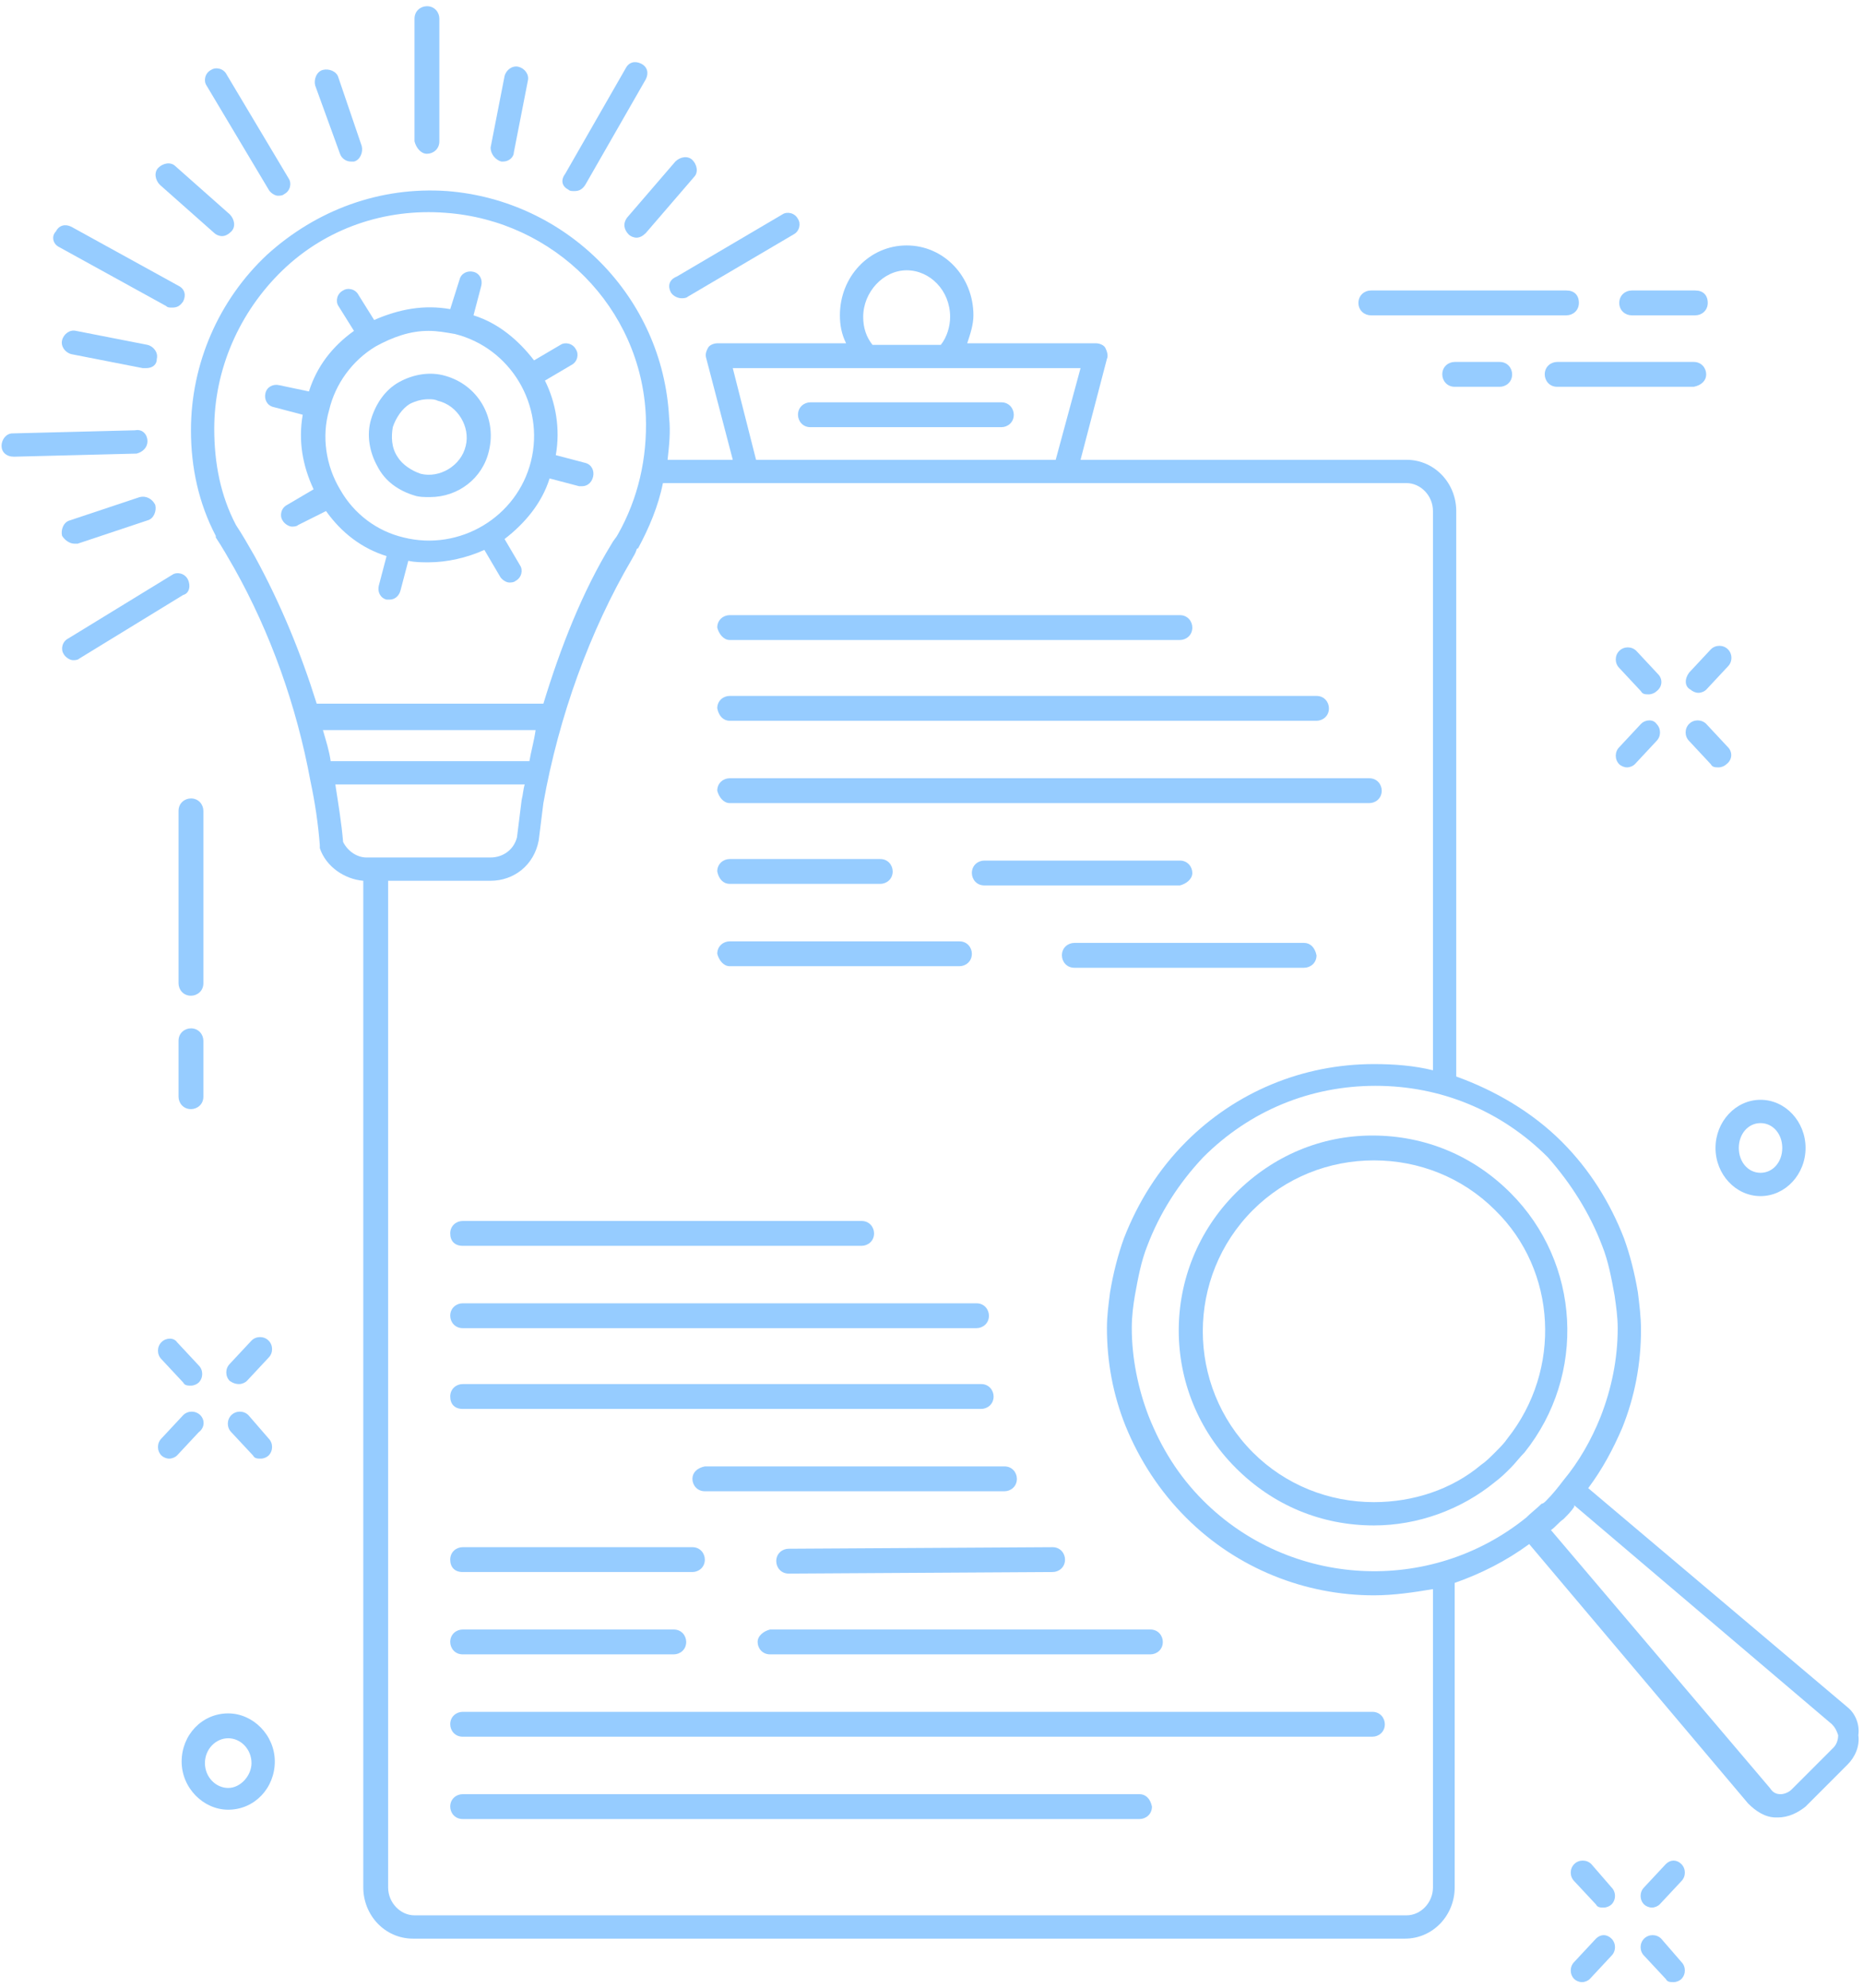 <?xml version="1.0" encoding="UTF-8"?>
<svg width="209px" height="223px" viewBox="0 0 209 223" version="1.1" xmlns="http://www.w3.org/2000/svg" xmlns:xlink="http://www.w3.org/1999/xlink">
    <!-- Generator: Sketch 47.1 (45422) - http://www.bohemiancoding.com/sketch -->
    <title>Macro Insight</title>
    <desc>Created with Sketch.</desc>
    <defs></defs>
    <g id="Welcome" stroke="none" stroke-width="1" fill="none" fill-rule="evenodd">
        <g id="Research" transform="translate(-856, -1609)" fill-rule="nonzero" fill="#96CCFF">
            <g id="noun_749680_cc" transform="translate(856, 1609)">
                <g id="Macro-Insight">
                    <path d="M22.816,90.942 C22.816,90.245 22.293,89.548 21.422,89.548 C20.726,89.548 20.029,90.071 20.029,90.942 L20.029,110.28 C20.029,110.977 20.552,111.674 21.422,111.674 C22.119,111.674 22.816,111.152 22.816,110.28 L22.816,90.942 Z" id="Shape"></path>
                    <path d="M22.816,116.727 C22.816,116.03 22.293,115.333 21.422,115.333 C20.726,115.333 20.029,115.855 20.029,116.727 L20.029,122.998 C20.029,123.695 20.552,124.392 21.422,124.392 C22.119,124.392 22.816,123.87 22.816,122.998 L22.816,116.727 Z" id="Shape"></path>
                    <path d="M178.521,209.062 C177.998,208.54 177.127,208.54 176.605,209.062 C176.083,209.585 176.083,210.456 176.605,210.979 L179.043,213.592 C179.218,213.941 179.566,213.941 179.914,213.941 C180.262,213.941 180.611,213.766 180.785,213.592 C181.308,213.07 181.308,212.198 180.785,211.676 L178.521,209.062 Z" id="Shape"></path>
                    <path d="M186.358,217.425 C185.836,216.902 184.965,216.902 184.442,217.425 C183.92,217.948 183.92,218.819 184.442,219.341 L186.881,221.955 C187.055,222.303 187.403,222.303 187.752,222.303 C188.1,222.303 188.448,222.129 188.623,221.955 C189.145,221.432 189.145,220.561 188.623,220.038 L186.358,217.425 Z" id="Shape"></path>
                    <path d="M179.043,217.425 L176.605,220.038 C176.083,220.561 176.083,221.432 176.605,221.955 C176.779,222.129 177.127,222.303 177.476,222.303 C177.824,222.303 178.173,222.129 178.347,221.955 L180.785,219.341 C181.308,218.819 181.308,217.948 180.785,217.425 C180.262,216.902 179.566,216.902 179.043,217.425 Z" id="Shape"></path>
                    <path d="M186.881,209.062 L184.442,211.676 C183.92,212.198 183.92,213.07 184.442,213.592 C184.617,213.766 184.965,213.941 185.313,213.941 C185.662,213.941 186.01,213.766 186.184,213.592 L188.623,210.979 C189.145,210.456 189.145,209.585 188.623,209.062 C188.1,208.54 187.403,208.54 186.881,209.062 Z" id="Shape"></path>
                    <path d="M18.113,150.525 C17.591,151.048 17.591,151.919 18.113,152.441 L20.552,155.055 C20.726,155.403 21.074,155.403 21.422,155.403 C21.771,155.403 22.119,155.229 22.293,155.055 C22.816,154.532 22.816,153.661 22.293,153.138 L19.855,150.525 C19.507,150.002 18.636,150.002 18.113,150.525 Z" id="Shape"></path>
                    <path d="M25.951,160.63 L28.389,163.243 C28.563,163.591 28.912,163.591 29.26,163.591 C29.608,163.591 29.957,163.417 30.131,163.243 C30.653,162.72 30.653,161.849 30.131,161.327 L27.867,158.713 C27.344,158.191 26.473,158.191 25.951,158.713 C25.428,159.236 25.428,160.107 25.951,160.63 Z" id="Shape"></path>
                    <path d="M22.468,158.713 C21.945,158.191 21.074,158.191 20.552,158.713 L18.113,161.327 C17.591,161.849 17.591,162.72 18.113,163.243 C18.288,163.417 18.636,163.591 18.984,163.591 C19.332,163.591 19.681,163.417 19.855,163.243 L22.293,160.63 C22.99,160.107 22.99,159.236 22.468,158.713 Z" id="Shape"></path>
                    <path d="M26.822,155.229 C27.17,155.229 27.518,155.055 27.692,154.88 L30.131,152.267 C30.653,151.745 30.653,150.873 30.131,150.351 C29.608,149.828 28.738,149.828 28.215,150.351 L25.777,152.964 C25.254,153.487 25.254,154.358 25.777,154.88 C26.299,155.229 26.648,155.229 26.822,155.229 Z" id="Shape"></path>
                    <path d="M186.01,75.611 L183.572,72.998 C183.049,72.475 182.178,72.475 181.656,72.998 C181.133,73.52 181.133,74.391 181.656,74.914 L184.094,77.527 C184.268,77.876 184.617,77.876 184.965,77.876 C185.313,77.876 185.662,77.702 185.836,77.527 C186.532,77.005 186.532,76.134 186.01,75.611 Z" id="Shape"></path>
                    <path d="M193.847,83.799 L191.409,81.186 C190.887,80.663 190.016,80.663 189.493,81.186 C188.971,81.709 188.971,82.58 189.493,83.102 L191.932,85.716 C192.106,86.064 192.454,86.064 192.803,86.064 C193.151,86.064 193.499,85.89 193.673,85.716 C194.37,85.193 194.37,84.322 193.847,83.799 Z" id="Shape"></path>
                    <path d="M184.094,81.186 L181.656,83.799 C181.133,84.322 181.133,85.193 181.656,85.716 C181.83,85.89 182.178,86.064 182.527,86.064 C182.875,86.064 183.223,85.89 183.398,85.716 L185.836,83.102 C186.358,82.58 186.358,81.709 185.836,81.186 C185.488,80.663 184.617,80.663 184.094,81.186 Z" id="Shape"></path>
                    <path d="M189.667,77.353 C189.842,77.527 190.19,77.702 190.538,77.702 C190.887,77.702 191.235,77.527 191.409,77.353 L193.847,74.74 C194.37,74.217 194.37,73.346 193.847,72.823 C193.325,72.301 192.454,72.301 191.932,72.823 L189.493,75.437 C188.971,76.134 188.971,77.005 189.667,77.353 Z" id="Shape"></path>
                    <path d="M192.454,128.748 C192.454,131.709 194.718,134.148 197.505,134.148 C200.292,134.148 202.556,131.709 202.556,128.748 C202.556,125.786 200.292,123.347 197.505,123.347 C194.718,123.347 192.454,125.786 192.454,128.748 Z M197.505,125.96 C198.898,125.96 199.943,127.18 199.943,128.748 C199.943,130.316 198.898,131.535 197.505,131.535 C196.112,131.535 195.067,130.316 195.067,128.748 C195.067,127.18 196.112,125.96 197.505,125.96 Z" id="Shape"></path>
                    <path d="M25.602,192.163 C22.642,192.163 20.378,194.602 20.378,197.564 C20.378,200.526 22.816,202.965 25.602,202.965 C28.563,202.965 30.828,200.526 30.828,197.564 C30.828,194.602 28.389,192.163 25.602,192.163 Z M25.602,200.526 C24.209,200.526 22.99,199.306 22.99,197.738 C22.99,196.17 24.209,194.951 25.602,194.951 C26.996,194.951 28.215,196.17 28.215,197.738 C28.215,199.132 26.996,200.526 25.602,200.526 Z" id="Shape"></path>
                    <path d="M153.789,35.366 L175.734,35.366 C176.431,35.366 177.127,34.844 177.127,33.973 C177.127,33.102 176.605,32.579 175.734,32.579 L153.789,32.579 C153.093,32.579 152.396,33.102 152.396,33.973 C152.396,34.844 153.093,35.366 153.789,35.366 Z" id="Shape"></path>
                    <path d="M183.049,35.366 L190.19,35.366 C190.887,35.366 191.583,34.844 191.583,33.973 C191.583,33.102 191.061,32.579 190.19,32.579 L183.049,32.579 C182.352,32.579 181.656,33.102 181.656,33.973 C181.656,34.844 182.352,35.366 183.049,35.366 Z" id="Shape"></path>
                    <path d="M191.409,41.987 C191.409,41.29 190.887,40.593 190.016,40.593 L174.689,40.593 C173.993,40.593 173.296,41.116 173.296,41.987 C173.296,42.684 173.818,43.38 174.689,43.38 L190.016,43.38 C190.887,43.206 191.409,42.684 191.409,41.987 Z" id="Shape"></path>
                    <path d="M163.194,40.593 C162.498,40.593 161.801,41.116 161.801,41.987 C161.801,42.684 162.323,43.38 163.194,43.38 L168.245,43.38 C168.942,43.38 169.638,42.858 169.638,41.987 C169.638,41.29 169.116,40.593 168.245,40.593 L163.194,40.593 Z" id="Shape"></path>
                    <path d="M112.338,45.123 L90.915,45.123 C90.218,45.123 89.522,45.645 89.522,46.516 C89.522,47.213 90.044,47.91 90.915,47.91 L112.338,47.91 C113.034,47.91 113.731,47.388 113.731,46.516 C113.731,45.82 113.208,45.123 112.338,45.123 Z" id="Shape"></path>
                    <path d="M51.902,139.723 L96.662,139.723 C97.359,139.723 98.056,139.201 98.056,138.33 C98.056,137.633 97.533,136.936 96.662,136.936 L51.902,136.936 C51.205,136.936 50.508,137.459 50.508,138.33 C50.508,139.201 51.031,139.723 51.902,139.723 Z" id="Shape"></path>
                    <path d="M51.902,148.957 L109.551,148.957 C110.248,148.957 110.944,148.434 110.944,147.563 C110.944,146.866 110.422,146.17 109.551,146.17 L51.902,146.17 C51.205,146.17 50.508,146.692 50.508,147.563 C50.508,148.26 51.031,148.957 51.902,148.957 Z" id="Shape"></path>
                    <path d="M84.993,184.149 C84.993,184.846 85.516,185.543 86.387,185.543 L129.058,185.543 C129.754,185.543 130.451,185.02 130.451,184.149 C130.451,183.452 129.928,182.755 129.058,182.755 L86.387,182.755 C85.69,182.93 84.993,183.452 84.993,184.149 Z" id="Shape"></path>
                    <path d="M51.902,185.543 L75.588,185.543 C76.285,185.543 76.982,185.02 76.982,184.149 C76.982,183.452 76.459,182.755 75.588,182.755 L51.902,182.755 C51.205,182.755 50.508,183.278 50.508,184.149 C50.508,184.846 51.031,185.543 51.902,185.543 Z" id="Shape"></path>
                    <path d="M51.902,158.016 L110.073,158.016 C110.77,158.016 111.467,157.494 111.467,156.623 C111.467,155.926 110.944,155.229 110.073,155.229 L51.902,155.229 C51.205,155.229 50.508,155.752 50.508,156.623 C50.508,157.494 51.031,158.016 51.902,158.016 Z" id="Shape"></path>
                    <path d="M77.678,165.856 C77.678,166.553 78.201,167.25 79.072,167.25 L112.686,167.25 C113.382,167.25 114.079,166.727 114.079,165.856 C114.079,165.159 113.557,164.463 112.686,164.463 L79.072,164.463 C78.201,164.637 77.678,165.159 77.678,165.856 Z" id="Shape"></path>
                    <path d="M51.902,176.309 L77.678,176.309 C78.375,176.309 79.072,175.787 79.072,174.916 C79.072,174.219 78.549,173.522 77.678,173.522 L51.902,173.522 C51.205,173.522 50.508,174.045 50.508,174.916 C50.508,175.787 51.031,176.309 51.902,176.309 Z" id="Shape"></path>
                    <path d="M88.477,173.696 C87.78,173.696 87.083,174.219 87.083,175.09 C87.083,175.787 87.606,176.484 88.477,176.484 C88.477,176.484 88.477,176.484 88.477,176.484 L118.085,176.309 C118.782,176.309 119.478,175.787 119.478,174.916 C119.478,174.219 118.956,173.522 118.085,173.522 C118.085,173.522 118.085,173.522 118.085,173.522 L88.477,173.696 Z" id="Shape"></path>
                    <path d="M51.902,191.989 C51.205,191.989 50.508,192.512 50.508,193.383 C50.508,194.08 51.031,194.777 51.902,194.777 L153.963,194.777 C154.66,194.777 155.357,194.254 155.357,193.383 C155.357,192.686 154.834,191.989 153.963,191.989 L51.902,191.989 Z" id="Shape"></path>
                    <path d="M127.838,201.223 L51.902,201.223 C51.205,201.223 50.508,201.745 50.508,202.616 C50.508,203.313 51.031,204.01 51.902,204.01 L127.838,204.01 C128.535,204.01 129.232,203.488 129.232,202.616 C129.058,201.745 128.535,201.223 127.838,201.223 Z" id="Shape"></path>
                    <path d="M81.858,71.778 L118.956,71.778 L126.619,71.778 L132.367,71.778 C133.063,71.778 133.76,71.255 133.76,70.384 C133.76,69.688 133.238,68.991 132.367,68.991 L126.793,68.991 L119.13,68.991 L81.858,68.991 C81.162,68.991 80.465,69.513 80.465,70.384 C80.639,71.081 81.162,71.778 81.858,71.778 Z" id="Shape"></path>
                    <path d="M81.858,80.838 L147.693,80.838 C148.39,80.838 149.087,80.315 149.087,79.444 C149.087,78.747 148.564,78.05 147.693,78.05 L81.858,78.05 C81.162,78.05 80.465,78.573 80.465,79.444 C80.639,80.315 81.162,80.838 81.858,80.838 Z" id="Shape"></path>
                    <path d="M81.858,90.071 L118.956,90.071 L132.367,90.071 L153.615,90.071 C154.312,90.071 155.008,89.548 155.008,88.677 C155.008,87.98 154.486,87.284 153.615,87.284 L132.367,87.284 L118.956,87.284 L81.858,87.284 C81.162,87.284 80.465,87.806 80.465,88.677 C80.639,89.374 81.162,90.071 81.858,90.071 Z" id="Shape"></path>
                    <path d="M81.858,99.13 L98.752,99.13 C99.449,99.13 100.146,98.608 100.146,97.737 C100.146,97.04 99.623,96.343 98.752,96.343 L81.858,96.343 C81.162,96.343 80.465,96.866 80.465,97.737 C80.639,98.608 81.162,99.13 81.858,99.13 Z" id="Shape"></path>
                    <path d="M133.76,97.911 C133.76,97.214 133.238,96.517 132.367,96.517 L110.422,96.517 C109.725,96.517 109.028,97.04 109.028,97.911 C109.028,98.608 109.551,99.305 110.422,99.305 L132.367,99.305 C133.063,99.13 133.76,98.608 133.76,97.911 Z" id="Shape"></path>
                    <path d="M81.858,108.364 L107.635,108.364 C108.332,108.364 109.028,107.841 109.028,106.97 C109.028,106.273 108.506,105.577 107.635,105.577 L81.858,105.577 C81.162,105.577 80.465,106.099 80.465,106.97 C80.639,107.667 81.162,108.364 81.858,108.364 Z" id="Shape"></path>
                    <path d="M146.3,105.751 L120.523,105.751 C119.827,105.751 119.13,106.273 119.13,107.145 C119.13,107.841 119.653,108.538 120.523,108.538 L146.3,108.538 C146.997,108.538 147.693,108.016 147.693,107.145 C147.519,106.273 146.997,105.751 146.3,105.751 Z" id="Shape"></path>
                    <path d="M138.637,133.8 C130.102,142.337 130.102,156.1 138.637,164.637 C142.817,168.818 148.216,171.083 154.137,171.083 C159.014,171.083 163.891,169.341 167.722,166.205 C168.419,165.682 168.942,165.159 169.464,164.637 C169.987,164.114 170.509,163.417 171.032,162.895 C177.998,154.184 177.302,141.64 169.464,133.8 C165.284,129.619 159.885,127.354 153.963,127.354 C148.216,127.354 142.817,129.619 138.637,133.8 Z M169.116,161.327 C168.768,161.849 168.245,162.372 167.722,162.895 C167.2,163.417 166.678,163.94 166.155,164.288 C162.846,167.076 158.492,168.47 154.137,168.47 C149.087,168.47 144.21,166.553 140.553,162.895 C133.063,155.403 133.063,143.208 140.553,135.716 C144.21,132.058 149.087,130.141 154.137,130.141 C159.188,130.141 164.065,132.058 167.722,135.716 C174.689,142.511 175.212,153.661 169.116,161.327 Z" id="Shape"></path>
                    <path d="M207.258,191.466 L178.173,166.902 C179.74,164.811 180.959,162.546 182.004,160.107 C183.398,156.623 184.094,152.964 184.094,149.131 C184.094,147.738 183.92,146.344 183.746,144.95 C183.398,142.859 182.875,140.769 182.178,138.852 C180.611,134.845 178.347,131.187 175.212,128.051 C171.903,124.741 167.722,122.302 163.368,120.734 L163.368,57.318 C163.368,54.182 160.93,51.569 157.795,51.569 L121.22,51.569 L124.181,40.245 C124.355,39.896 124.181,39.373 124.007,39.025 C123.832,38.677 123.31,38.502 122.962,38.502 L108.506,38.502 C108.854,37.457 109.203,36.412 109.203,35.366 C109.203,31.011 105.893,27.527 101.713,27.527 C97.533,27.527 94.224,31.011 94.224,35.366 C94.224,36.412 94.398,37.457 94.921,38.502 L80.465,38.502 C80.117,38.502 79.594,38.677 79.42,39.025 C79.246,39.373 79.072,39.722 79.246,40.245 L82.207,51.569 L74.892,51.569 C75.066,50.001 75.24,48.433 75.066,46.865 C74.369,33.276 63.571,22.474 50.16,21.429 C42.671,20.906 35.53,23.52 29.957,28.572 C24.558,33.624 21.422,40.767 21.422,48.259 C21.422,52.44 22.293,56.447 24.209,60.105 C24.209,60.105 24.209,60.105 24.209,60.28 C24.209,60.28 24.209,60.28 24.209,60.28 C24.906,61.325 25.602,62.545 26.299,63.764 C26.299,63.764 26.299,63.764 26.299,63.764 C30.305,70.907 33.266,79.095 34.833,87.632 C35.356,90.071 35.704,92.51 35.878,94.775 C35.878,94.949 35.878,94.949 35.878,95.123 C36.575,97.214 38.665,98.608 40.755,98.782 L40.755,211.676 C40.755,214.812 43.193,217.425 46.328,217.425 L157.621,217.425 C160.756,217.425 163.194,214.812 163.194,211.676 L163.194,177.529 C166.155,176.484 168.942,175.09 171.554,173.173 L196.112,202.268 C196.982,203.139 198.028,203.836 199.247,203.836 C199.247,203.836 199.421,203.836 199.421,203.836 C200.64,203.836 201.685,203.313 202.556,202.616 L207.258,197.912 C208.129,197.041 208.652,195.822 208.477,194.602 C208.652,193.383 208.129,192.163 207.258,191.466 Z M179.74,139.723 C180.437,141.466 180.785,143.382 181.133,145.298 C181.308,146.518 181.482,147.738 181.482,148.957 C181.482,152.441 180.785,155.752 179.566,158.887 C178.521,161.501 177.127,163.94 175.386,166.03 C175.386,166.03 175.386,166.03 175.386,166.03 C174.863,166.727 174.167,167.598 173.47,168.295 C173.296,168.47 173.122,168.644 172.947,168.644 C172.425,169.166 171.728,169.689 171.206,170.212 C160.407,178.923 144.732,178.052 134.979,168.295 C132.192,165.508 130.277,162.372 128.883,158.887 C127.664,155.752 126.968,152.267 126.968,148.957 C126.968,147.563 127.142,146.344 127.316,145.298 C127.664,143.382 128.012,141.466 128.709,139.723 C130.102,136.065 132.192,132.755 134.979,129.793 C140.204,124.566 146.997,121.779 154.312,121.779 C161.627,121.779 168.419,124.566 173.644,129.793 C176.257,132.755 178.347,136.065 179.74,139.723 Z M96.837,35.541 C96.837,32.753 99.101,30.314 101.713,30.314 C104.326,30.314 106.59,32.579 106.59,35.541 C106.59,36.586 106.242,37.805 105.545,38.677 L97.882,38.677 C97.185,37.805 96.837,36.76 96.837,35.541 Z M82.207,41.29 L97.185,41.29 L106.242,41.29 L121.22,41.29 L118.433,51.569 L84.819,51.569 L82.207,41.29 Z M28.563,62.37 C27.867,61.151 27.17,59.931 26.473,58.886 C24.732,55.576 24.035,51.917 24.035,48.084 C24.035,41.464 26.822,35.018 31.698,30.314 C36.575,25.61 43.193,23.345 49.986,23.868 C62.178,24.739 71.931,34.495 72.453,46.691 C72.627,51.395 71.582,55.924 69.318,59.931 C69.318,59.931 69.318,59.931 69.318,59.931 C69.144,60.28 68.796,60.628 68.622,60.977 C65.312,66.377 62.874,72.649 60.958,78.921 L35.53,78.921 C33.788,73.346 31.524,67.771 28.563,62.37 C28.563,62.545 28.563,62.37 28.563,62.37 Z M59.391,85.367 L37.097,85.367 C36.923,84.148 36.575,83.102 36.227,81.883 L60.087,81.883 C59.913,83.102 59.565,84.322 59.391,85.367 Z M38.491,94.427 C38.317,92.336 37.968,90.245 37.62,87.98 L58.868,87.98 C58.694,88.503 58.694,89.026 58.52,89.723 C58.346,91.116 58.172,92.51 57.998,93.904 C57.649,95.298 56.43,96.169 55.037,96.169 L41.103,96.169 C40.058,96.169 39.013,95.472 38.491,94.427 Z M160.756,211.676 C160.756,213.418 159.363,214.812 157.795,214.812 L46.502,214.812 C44.935,214.812 43.542,213.418 43.542,211.676 L43.542,98.782 L55.037,98.782 C57.649,98.782 59.913,97.04 60.436,94.252 C60.61,92.859 60.784,91.465 60.958,90.071 C62.7,80.315 66.183,70.733 70.886,62.719 C71.06,62.37 71.234,62.196 71.408,61.673 L71.408,61.673 C71.408,61.673 71.408,61.499 71.582,61.499 C72.802,59.234 73.847,56.795 74.369,54.182 L83.774,54.182 L119.478,54.182 L157.795,54.182 C159.363,54.182 160.756,55.576 160.756,57.318 L160.756,120.037 C158.666,119.514 156.402,119.34 154.137,119.34 C146.126,119.34 138.637,122.476 133.063,128.051 C129.928,131.187 127.664,134.845 126.097,138.852 C125.4,140.769 124.877,142.859 124.529,144.95 C124.355,146.344 124.181,147.563 124.181,148.957 C124.181,148.957 124.181,148.957 124.181,148.957 C124.181,152.79 124.877,156.448 126.271,159.933 C127.838,163.766 130.102,167.25 133.063,170.212 C138.811,175.961 146.474,178.923 154.137,178.923 C156.402,178.923 158.666,178.574 160.756,178.226 L160.756,211.676 Z M205.691,195.996 L200.988,200.7 C200.64,201.048 200.118,201.223 199.769,201.223 C199.247,201.223 198.898,201.048 198.55,200.526 L198.55,200.526 L173.993,171.605 C174.515,171.257 174.863,170.734 175.386,170.386 C175.386,170.386 175.386,170.386 175.386,170.386 C175.908,169.863 176.257,169.515 176.605,168.992 C176.605,168.992 176.605,168.992 176.605,168.818 L205.517,193.383 C205.865,193.731 206.039,194.08 206.213,194.602 C206.213,195.125 206.039,195.648 205.691,195.996 Z" id="Shape"></path>
                    <path d="M36.575,57.318 C38.317,59.757 40.581,61.499 43.367,62.37 L42.497,65.68 C42.322,66.377 42.671,67.074 43.367,67.248 C43.542,67.248 43.542,67.248 43.716,67.248 C44.238,67.248 44.761,66.9 44.935,66.203 L45.806,62.893 C46.502,63.067 47.373,63.067 48.07,63.067 C50.16,63.067 52.424,62.545 54.34,61.673 L56.082,64.635 C56.256,64.984 56.778,65.332 57.127,65.332 C57.301,65.332 57.649,65.332 57.823,65.158 C58.52,64.809 58.694,63.938 58.346,63.416 L56.604,60.454 C58.868,58.712 60.784,56.447 61.655,53.659 L64.964,54.53 C65.138,54.53 65.138,54.53 65.312,54.53 C65.835,54.53 66.358,54.182 66.532,53.485 C66.706,52.788 66.358,52.091 65.661,51.917 L62.352,51.046 C62.874,48.084 62.352,45.123 61.133,42.684 L64.093,40.941 C64.79,40.593 64.964,39.722 64.616,39.199 C64.267,38.502 63.397,38.328 62.874,38.677 L59.913,40.419 C58.172,38.154 55.907,36.237 53.121,35.366 L53.992,32.056 C54.166,31.359 53.818,30.663 53.121,30.488 C52.424,30.314 51.727,30.663 51.553,31.359 L50.508,34.67 C47.547,34.147 44.761,34.67 41.974,35.889 L40.233,33.102 C39.884,32.405 39.013,32.23 38.491,32.579 C37.794,32.927 37.62,33.798 37.968,34.321 L39.71,37.109 C37.272,38.851 35.53,41.116 34.659,43.903 L31.35,43.206 C30.653,43.032 29.957,43.38 29.782,44.077 C29.608,44.774 29.957,45.471 30.653,45.645 L33.962,46.516 C33.44,49.478 33.962,52.266 35.182,54.879 L32.221,56.621 C31.524,56.97 31.35,57.841 31.698,58.363 C31.872,58.712 32.395,59.06 32.743,59.06 C32.917,59.06 33.266,59.06 33.44,58.886 L36.575,57.318 Z M42.148,38.851 C42.148,38.851 42.148,38.851 42.148,38.851 C42.148,38.851 42.148,38.851 42.148,38.851 C44.064,37.805 45.98,37.109 48.07,37.109 C49.115,37.109 49.986,37.283 51.031,37.457 C57.301,39.025 61.133,45.471 59.565,51.743 C57.998,58.015 51.553,61.848 45.283,60.28 C45.283,60.28 45.283,60.28 45.283,60.28 C45.283,60.28 45.283,60.28 45.283,60.28 C42.322,59.583 39.71,57.666 38.142,54.879 C36.575,52.266 36.053,48.955 36.923,45.994 C37.62,43.032 39.536,40.419 42.148,38.851 Z" id="Shape"></path>
                    <path d="M46.502,55.576 C47.025,55.75 47.547,55.75 48.244,55.75 C51.379,55.75 54.166,53.659 54.862,50.523 L54.862,50.523 C55.733,46.865 53.643,43.206 49.986,42.161 C48.244,41.638 46.328,41.987 44.761,42.858 C43.193,43.729 42.148,45.297 41.626,47.039 C41.103,48.781 41.452,50.698 42.322,52.266 C43.193,54.008 44.761,55.053 46.502,55.576 Z M44.064,47.91 C44.413,46.865 45.109,45.82 45.98,45.297 C46.677,44.948 47.373,44.774 48.07,44.774 C48.418,44.774 48.767,44.774 49.115,44.948 C51.379,45.471 52.773,47.91 52.25,50.001 C51.727,52.266 49.289,53.659 47.199,53.137 C46.154,52.788 45.109,52.091 44.587,51.22 C43.89,50.175 43.89,48.955 44.064,47.91 Z" id="Shape"></path>
                    <path d="M75.24,32.753 C75.414,33.102 75.937,33.45 76.459,33.45 C76.633,33.45 76.982,33.45 77.156,33.276 L88.999,26.307 C89.696,25.959 89.87,25.087 89.522,24.565 C89.173,23.868 88.302,23.694 87.78,24.042 L75.937,31.011 C75.066,31.359 74.892,32.056 75.24,32.753 Z" id="Shape"></path>
                    <path d="M70.537,26.307 C70.712,26.481 71.06,26.655 71.408,26.655 C71.757,26.655 72.105,26.481 72.453,26.133 L77.853,19.861 C78.375,19.338 78.201,18.467 77.678,17.945 C77.156,17.422 76.285,17.596 75.763,18.119 L70.363,24.391 C69.841,25.087 70.015,25.784 70.537,26.307 Z" id="Shape"></path>
                    <path d="M30.131,21.255 C30.305,21.603 30.828,21.952 31.176,21.952 C31.35,21.952 31.698,21.952 31.872,21.777 C32.569,21.429 32.743,20.558 32.395,20.035 L25.428,8.363 C25.08,7.666 24.209,7.491 23.687,7.84 C22.99,8.188 22.816,9.059 23.164,9.582 L30.131,21.255 Z" id="Shape"></path>
                    <path d="M6.618,27.701 L18.636,34.321 C18.81,34.495 18.984,34.495 19.332,34.495 C19.855,34.495 20.203,34.321 20.552,33.798 C20.9,33.102 20.726,32.405 20.029,32.056 L8.012,25.436 C7.315,25.087 6.618,25.262 6.27,25.959 C5.747,26.481 5.922,27.352 6.618,27.701 Z" id="Shape"></path>
                    <path d="M16.546,49.478 C16.546,48.781 16.023,48.084 15.152,48.259 L1.393,48.607 C0.697,48.607 0.174,49.304 0.174,50.001 C0.174,50.698 0.697,51.22 1.567,51.22 C1.567,51.22 1.567,51.22 1.567,51.22 L15.327,50.872 C16.023,50.698 16.546,50.175 16.546,49.478 Z" id="Shape"></path>
                    <path d="M21.074,64.984 C20.726,64.287 19.855,64.112 19.332,64.461 L7.663,71.604 C6.967,71.952 6.793,72.823 7.141,73.346 C7.315,73.695 7.838,74.043 8.186,74.043 C8.36,74.043 8.708,74.043 8.883,73.869 L20.552,66.726 C21.248,66.552 21.422,65.68 21.074,64.984 Z" id="Shape"></path>
                    <path d="M63.745,21.255 C63.919,21.429 64.093,21.429 64.442,21.429 C64.964,21.429 65.312,21.255 65.661,20.732 L72.453,8.885 C72.802,8.188 72.627,7.491 71.931,7.143 C71.234,6.795 70.537,6.969 70.189,7.666 L63.397,19.512 C62.874,20.209 63.048,20.906 63.745,21.255 Z" id="Shape"></path>
                    <path d="M47.896,17.248 C47.896,17.248 47.896,17.248 47.896,17.248 C48.593,17.248 49.289,16.725 49.289,15.854 L49.289,2.091 C49.289,1.394 48.767,0.697 47.896,0.697 C47.896,0.697 47.896,0.697 47.896,0.697 C47.199,0.697 46.502,1.22 46.502,2.091 L46.502,15.854 C46.677,16.551 47.199,17.248 47.896,17.248 Z" id="Shape"></path>
                    <path d="M24.035,26.133 C24.209,26.307 24.558,26.481 24.906,26.481 C25.254,26.481 25.602,26.307 25.951,25.959 C26.473,25.436 26.299,24.565 25.777,24.042 L19.681,18.641 C19.158,18.119 18.288,18.293 17.765,18.816 C17.242,19.338 17.417,20.209 17.939,20.732 L24.035,26.133 Z" id="Shape"></path>
                    <path d="M16.546,38.677 L8.534,37.109 C7.838,36.934 7.141,37.457 6.967,38.154 C6.793,38.851 7.315,39.548 8.012,39.722 L16.023,41.29 C16.198,41.29 16.198,41.29 16.372,41.29 C17.068,41.29 17.591,40.941 17.591,40.245 C17.765,39.548 17.242,38.851 16.546,38.677 Z" id="Shape"></path>
                    <path d="M15.675,55.75 L7.838,58.363 C7.141,58.538 6.793,59.409 6.967,60.105 C7.315,60.628 7.838,60.977 8.36,60.977 C8.534,60.977 8.708,60.977 8.708,60.977 L16.546,58.363 C17.242,58.189 17.591,57.318 17.417,56.621 C17.068,55.924 16.372,55.576 15.675,55.75 Z" id="Shape"></path>
                    <path d="M56.256,18.119 C56.256,18.119 56.43,18.119 56.43,18.119 C57.127,18.119 57.649,17.596 57.649,17.073 L59.217,9.059 C59.391,8.363 58.868,7.666 58.172,7.491 C57.475,7.317 56.778,7.84 56.604,8.537 L55.037,16.551 C55.037,17.248 55.559,17.945 56.256,18.119 Z" id="Shape"></path>
                    <path d="M38.142,17.248 C38.317,17.77 38.839,18.119 39.362,18.119 C39.536,18.119 39.71,18.119 39.71,18.119 C40.407,17.945 40.755,17.073 40.581,16.377 L37.968,8.711 C37.794,8.014 36.923,7.666 36.227,7.84 C35.53,8.014 35.182,8.885 35.356,9.582 L38.142,17.248 Z" id="Shape"></path>
                </g>
            </g>
        </g>
    </g>
</svg>